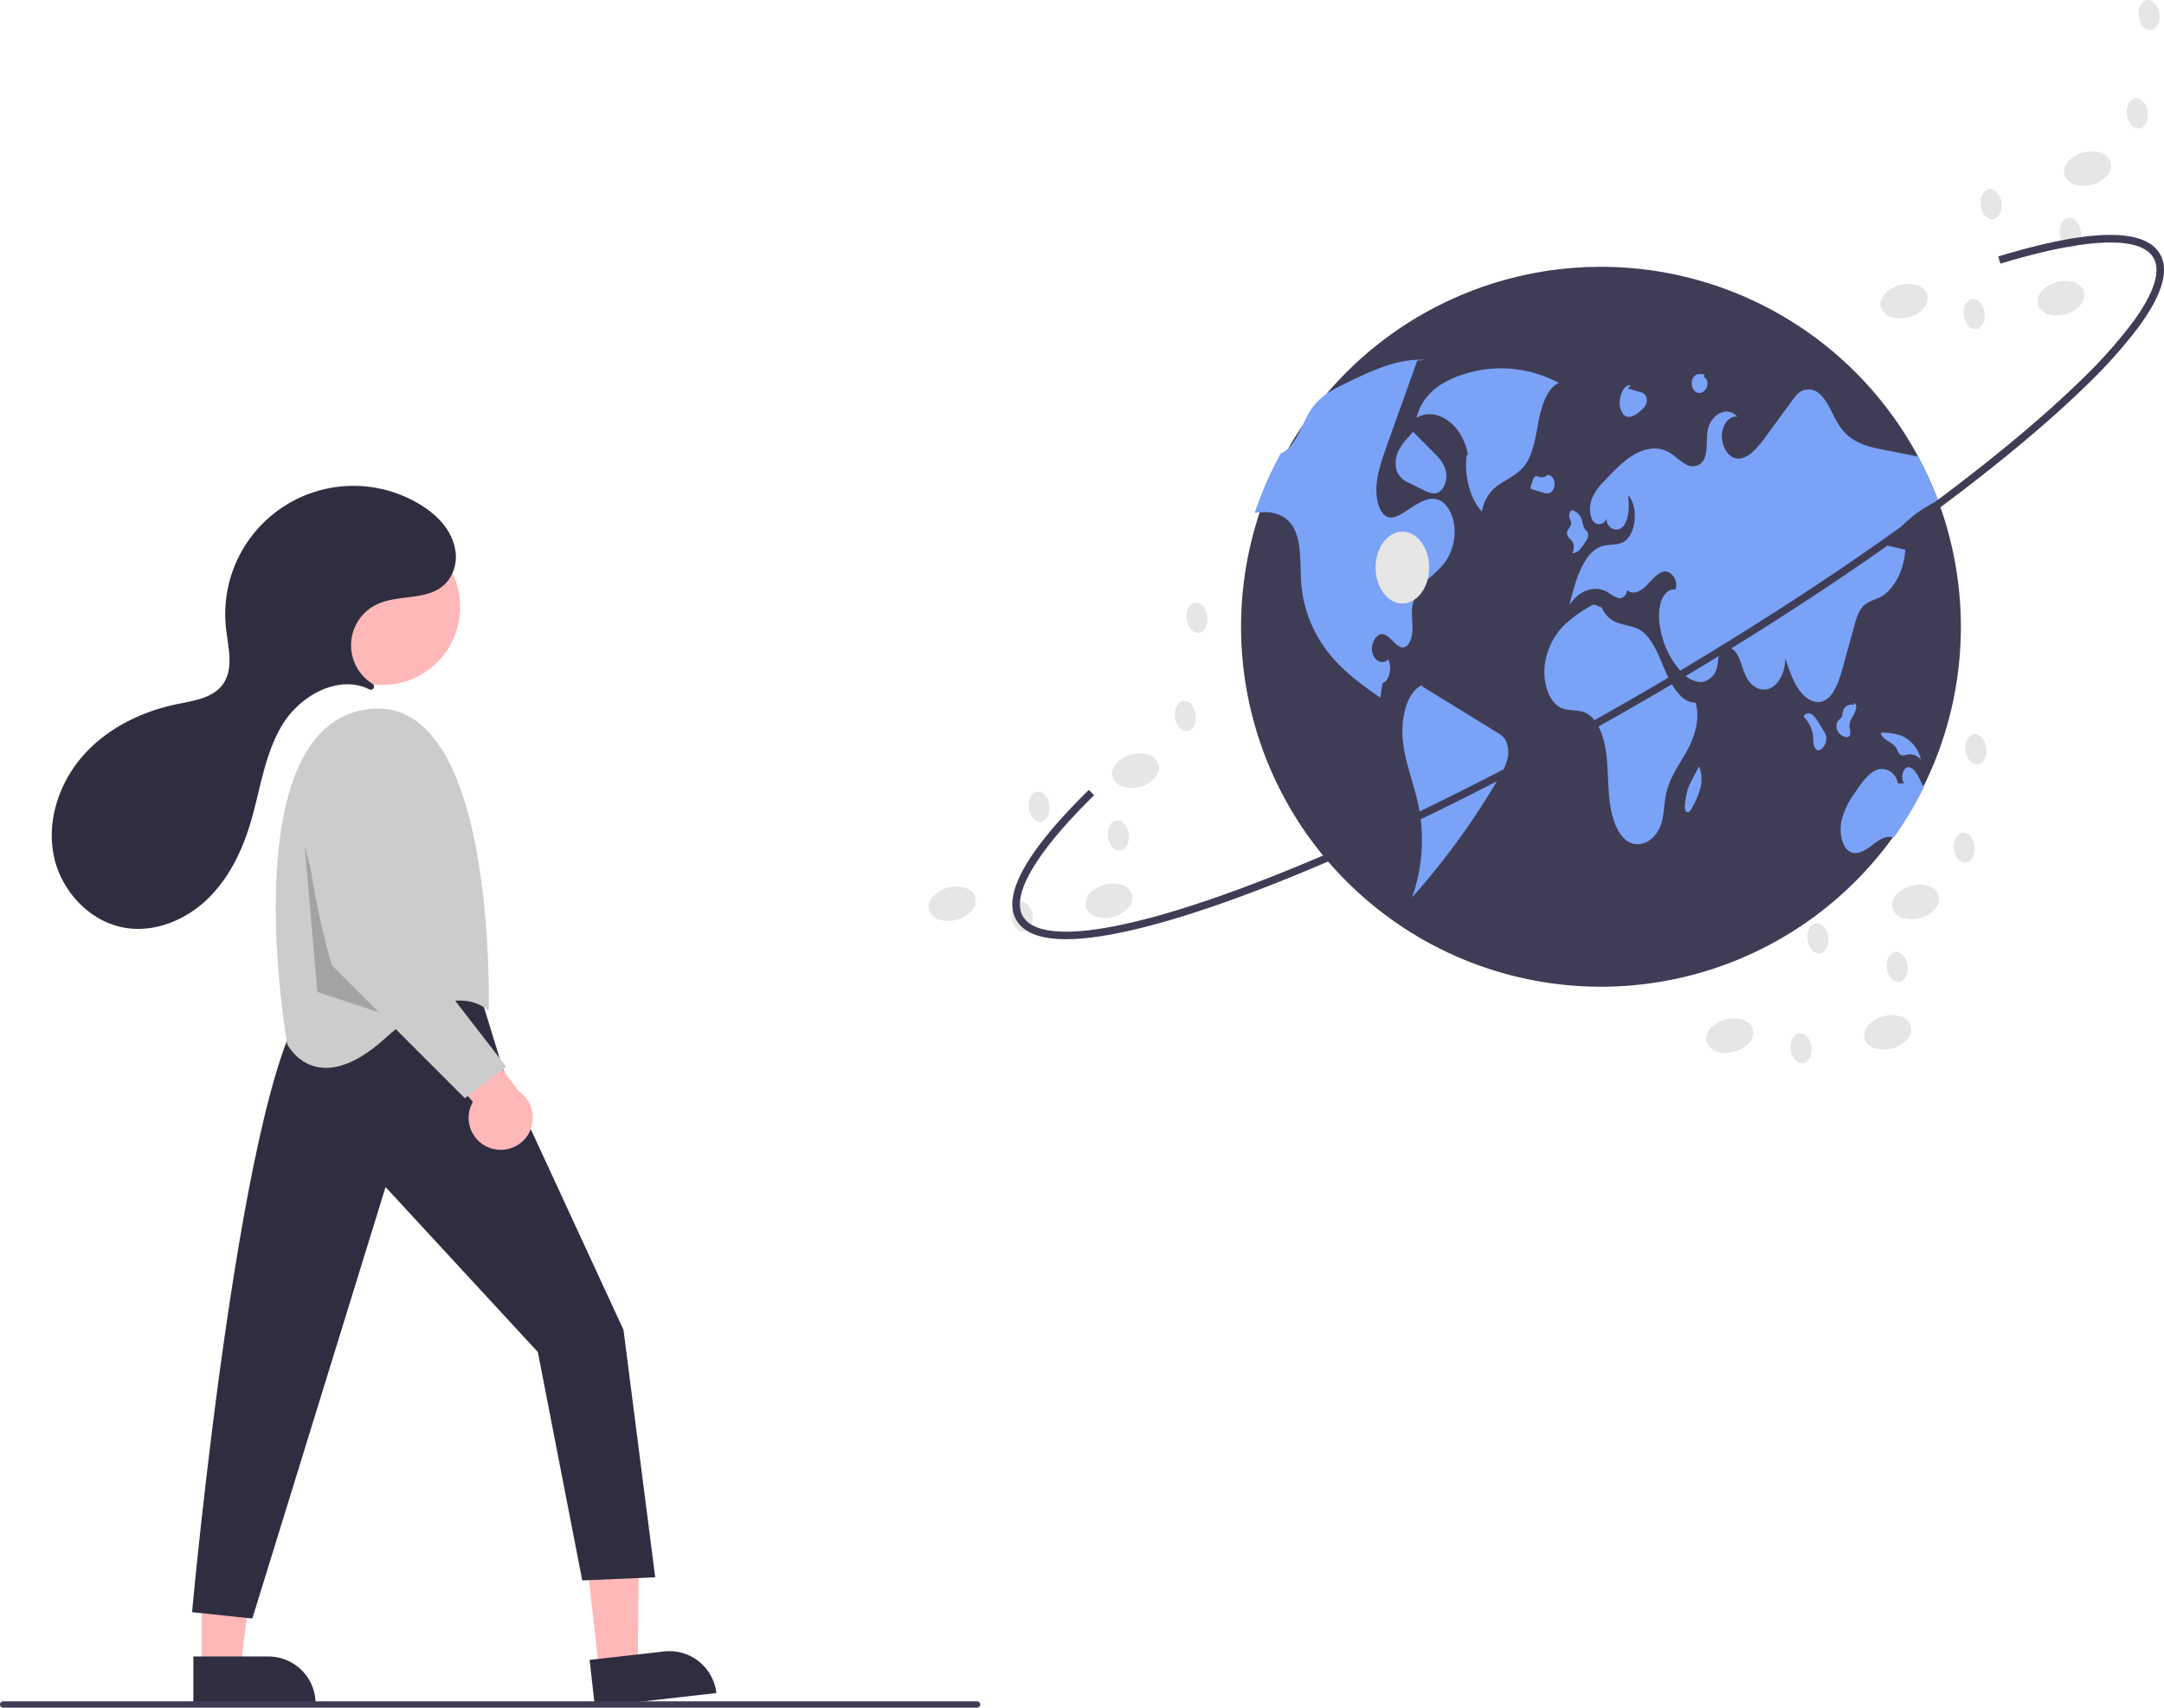 <?xml version="1.0" encoding="UTF-8" standalone="no"?>
<svg
   data-name="Layer 1"
   width="682.157"
   height="538.251"
   viewBox="0 0 682.157 538.251"
   version="1.1"
   id="svg27"
   sodipodi:docname="undraw_code.svg"
   xml:space="preserve"
   xmlns:inkscape="http://www.inkscape.org/namespaces/inkscape"
   xmlns:sodipodi="http://sodipodi.sourceforge.net/DTD/sodipodi-0.dtd"
   xmlns="http://www.w3.org/2000/svg"
   xmlns:svg="http://www.w3.org/2000/svg"><defs
     id="defs27" /><sodipodi:namedview
     id="namedview27"
     pagecolor="#505050"
     bordercolor="#eeeeee"
     borderopacity="1"
     inkscape:showpageshadow="0"
     inkscape:pageopacity="0"
     inkscape:pagecheckerboard="0"
     inkscape:deskcolor="#505050" /><g
     id="g27"
     transform="translate(1.4570312e-5,-2.4402847e-4)"
     inkscape:export-filename="g27.png"
     inkscape:export-xdpi="89.177719"
     inkscape:export-ydpi="89.177719"><polygon
       points="201.044,525.001 201.509,477.358 183.53,479.399 188.862,526.385 "
       fill="#ffb8b8"
       id="polygon1-9" /><path
       d="m 484.742,714.522 -38.285,4.344 v 0 l -1.679,-14.792 v 0 l 23.493,-2.666 a 14.887,14.887 0 0 1 16.47,13.113 v 0 z"
       transform="translate(-258.922,-180.874)"
       fill="#2f2e41"
       id="path1" /><polygon
       points="75.842,525.623 81.674,478.334 63.58,478.336 63.582,525.623 "
       fill="#ffb8b8"
       id="polygon2" /><path
       d="m 358.408,717.88 -38.531,0.002 v 0 l -6.9e-4,-14.887 v 0 l 23.644,-10e-4 a 14.887,14.887 0 0 1 14.888,14.886 z"
       transform="translate(-258.922,-180.874)"
       fill="#2f2e41"
       id="path2" /><path
       d="m 410.465,495.03 7,22.769 38,82.231 10,78 -23,1 -14,-72 -48,-52 -42,136 -19,-2 c 0,0 16,-176 38,-194 0,0 36,-17 53,0 z"
       transform="translate(-258.922,-180.874)"
       fill="#2f2e41"
       id="path3" /><circle
       cx="120.492"
       cy="191.348"
       r="24.561"
       fill="#ffb8b8"
       id="circle3" /><path
       d="m 412.965,499.53 c 0,0 3,-102 -39,-95 -42,7 -24.5,105.5 -24.5,105.5 0,0 9,18 31,-2 22,-20 32.5,-8.5 32.5,-8.5 z"
       transform="translate(-258.922,-180.874)"
       fill="#cccccc"
       id="path4-1" /><polygon
       points="105.927,304.539 120.984,319.597 100.044,312.656 96.044,266.656 "
       opacity="0.2"
       style="isolation:isolate"
       id="polygon4-0" /><path
       d="m 413.276,542.668 a 10.056,10.056 0 0 1 -5.277,-14.488 l -23.359,-27.043 18.414,-2.397 19.359,26.048 a 10.11,10.11 0 0 1 -9.137,17.88 z"
       transform="translate(-258.922,-180.874)"
       fill="#ffb8b8"
       id="path5" /><path
       d="m 384.835,425.306 2.63,51.724 31,40 -13,10 -42,-42 c 0,0 -15,-51 -4,-66 4.125,-5.625 8.672,-7.172 12.744,-6.908 a 13.78,13.78 0 0 1 12.626,13.184 z"
       transform="translate(-258.922,-180.874)"
       fill="#cccccc"
       id="path6-8" /><path
       d="m 376.493,398.03 a 1.014,1.014 0 0 0 -0.143,-1.617 14.283,14.283 0 0 1 1.376,-25.037 c 7.221,-3.443 17.006,-0.764 22.344,-7.38 a 12.409,12.409 0 0 0 2.303,-10.077 c -1.152,-6.249 -5.849,-10.889 -11.11,-14.07 a 40.429,40.429 0 0 0 -61.089,39.134 c 0.679,6.014 2.535,12.758 -1.041,17.641 -3.147,4.297 -9.088,5.103 -14.307,6.171 -11.193,2.29 -21.992,7.574 -29.588,16.108 -7.596,8.534 -11.648,20.508 -9.358,31.701 2.29,11.193 11.478,21.03 22.771,22.765 9.192,1.412 18.683,-2.491 25.433,-8.888 6.75,-6.397 11.016,-15.035 13.708,-23.937 3.194,-10.565 4.454,-21.95 10.221,-31.362 5.643,-9.21 17.804,-15.812 27.335,-11.015 a 1.022,1.022 0 0 0 1.147,-0.137 z"
       transform="translate(-258.922,-180.874)"
       fill="#2f2e41"
       id="path7-8" /><path
       d="m 566.922,719.126 h -307 a 1,1 0 0 1 0,-2 h 307 a 1,1 0 0 1 0,2 z"
       transform="translate(-258.922,-180.874)"
       fill="#3f3d56"
       id="path8-0" /><path
       d="m 877.051,378.654 a 113.455,113.455 0 1 1 -7.183,-39.952 c 0.247,0.666 0.489,1.332 0.723,2.005 v 0.006 q 1.571,4.435 2.767,9.036 a 114.225,114.225 0 0 1 3.693,28.904 z"
       transform="translate(-258.922,-180.874)"
       fill="#3f3d56"
       id="path9-6" /><path
       d="m 750.335,301.592 a 38.323,38.323 0 0 0 -33.644,-1.376 c -4.704,2.047 -9.657,5.72 -11.226,12.351 6.347,-3.746 14.562,2.172 16.195,11.666 l -0.381,0.105 c -0.863,6.576 1.063,13.735 4.791,17.812 a 12.528,12.528 0 0 1 6.013,-8.918 c 2.739,-1.801 5.769,-3.109 7.86,-6.204 2.479,-3.669 3.108,-9.032 4.092,-13.924 0.985,-4.892 2.853,-10.15 6.299,-11.513 z"
       transform="translate(-258.922,-180.874)"
       fill="#7aa2f7"
       id="path10-1" /><path
       d="m 714.808,357.549 c -1.758,2.64 -4.106,4.296 -6.212,6.358 a 14.301,14.301 0 0 0 -4.518,8.446 c -0.267,2.297 0.146,4.632 0.089,6.955 -0.057,2.322 -0.831,4.937 -2.411,5.514 -2.494,0.901 -4.398,-3.731 -6.961,-4.055 -2.037,-0.254 -3.871,2.951 -3.281,5.73 0.59,2.779 3.363,4.01 4.956,2.196 1.44,2.418 0.425,6.802 -1.739,7.545 -0.229,1.523 -0.457,3.04 -0.679,4.562 -5.47,-3.826 -10.997,-7.716 -15.648,-13.319 a 40.429,40.429 0 0 1 -9.214,-21.778 c -0.603,-6.441 0.292,-13.808 -2.665,-18.764 -2.367,-3.966 -6.428,-4.842 -10.083,-4.594 -0.666,0.044 -1.339,0.121 -2.005,0.203 a 112.966,112.966 0 0 1 8.179,-18.719 8.014,8.014 0 0 0 2.05,-1.276 c 3.401,-2.887 4.912,-8.731 7.672,-12.774 q 0.267,-0.39 0.552,-0.761 c 2.824,-3.687 6.606,-5.584 10.261,-7.348 8.091,-3.928 16.416,-7.907 24.957,-7.361 l -2.43,0.235 q -4.255,11.917 -8.516,23.834 -0.647,1.827 -1.307,3.661 c -1.612,4.518 -3.274,9.328 -3.027,14.385 0.146,2.995 1.187,6.193 3.166,7.221 1.847,0.952 3.864,-0.216 5.647,-1.371 0.755,-0.482 1.504,-0.965 2.259,-1.453 2.71,-1.745 5.711,-3.534 8.573,-2.367 2.621,1.066 4.556,4.626 4.924,8.465 a 16.924,16.924 0 0 1 -2.589,10.629 z"
       transform="translate(-258.922,-180.874)"
       fill="#7aa2f7"
       id="path11-7" /><path
       d="m 730.923,411.789 q -11.87,-7.309 -23.741,-14.617 l 0.134,-0.346 c -4.92,1.874 -6.963,10.62 -6.15,17.772 0.813,7.152 3.57,13.546 4.963,20.515 a 54.454,54.454 0 0 1 -2.053,28.573 234.003,234.003 0 0 0 27.489,-37.879 20.265,20.265 0 0 0 2.487,-5.514 8.771,8.771 0 0 0 -0.581,-6.238 6.946,6.946 0 0 0 -2.548,-2.267 z"
       transform="translate(-258.922,-180.874)"
       fill="#7aa2f7"
       id="path12-7" /><path
       d="m 699.691,323.145 a 8.751,8.751 0 0 0 -0.401,6.364 7.054,7.054 0 0 0 3.941,3.65 l 4.373,2.167 c 1.455,0.721 3.023,1.449 4.505,0.856 1.789,-0.716 3.029,-3.52 2.708,-6.123 -0.341,-2.77 -2.088,-4.676 -3.702,-6.298 q -3.39,-3.406 -6.78,-6.812 l -1.274,1.56 a 17.009,17.009 0 0 0 -3.37,4.636 z"
       transform="translate(-258.922,-180.874)"
       fill="#7aa2f7"
       id="path13-1" /><path
       d="m 853.611,352.758 q 2.951,0.695 5.901,1.39 c -0.343,6.644 -3.636,12.793 -8.052,15.02 -1.84,0.927 -3.89,1.269 -5.413,3.001 -1.377,1.574 -2.075,4.023 -2.716,6.365 q -1.685,6.13 -3.37,12.26 c -1.206,4.404 -2.754,9.296 -5.889,10.883 -2.69,1.364 -5.768,-0.305 -7.837,-3.103 -2.069,-2.798 -3.331,-6.561 -4.556,-10.229 0.076,3.998 -1.783,7.919 -4.417,9.309 -2.64,1.39 -5.851,0.133 -7.615,-2.97 -1.269,-2.227 -1.796,-5.165 -3.04,-7.424 -1.244,-2.259 -3.852,-3.553 -5.21,-1.434 -0.895,1.409 -0.781,3.566 -1.225,5.356 a 5.816,5.816 0 0 1 -4.861,4.677 8.105,8.105 0 0 1 -5.819,-2.659 26.359,26.359 0 0 1 -7.228,-14.576 17.388,17.388 0 0 1 0.203,-7.97 c 0.78,-2.468 2.665,-4.372 4.537,-3.902 1.231,-2.602 -1.199,-6.054 -3.388,-5.749 -2.196,0.305 -3.915,2.659 -5.717,4.467 -1.796,1.808 -4.309,3.122 -6.117,1.326 a 2.481,2.481 0 0 1 -2.324,2.629 q -0.098,0.006 -0.195,0.004 a 8.998,8.998 0 0 1 -3.281,-1.739 c -4.144,-2.583 -9.404,-0.869 -12.348,4.017 1.84,-7.83 4.537,-16.816 10.191,-18.656 2.31,-0.755 4.829,-0.133 7.012,-1.44 3.865,-2.316 4.645,-11.067 1.307,-14.677 0.425,3.414 0.343,7.399 -1.459,9.734 -1.802,2.335 -5.584,0.812 -5.356,-2.64 a 2.313,2.313 0 0 1 -4.302,0.914 c -1.199,-1.827 -1.098,-4.816 -0.247,-6.999 a 16.487,16.487 0 0 1 3.699,-5.254 c 3.014,-3.23 6.073,-6.498 9.563,-8.528 3.496,-2.031 7.532,-2.716 11.035,-0.698 1.847,1.066 3.471,2.843 5.356,3.782 a 3.969,3.969 0 0 0 5.465,-1.28 l 6e-5,-6e-5 q 0.032,-0.051 0.062,-0.104 c 1.402,-2.462 0.742,-6.117 1.263,-9.195 0.933,-5.438 6.371,-7.983 9.385,-4.391 -2.253,-0.577 -4.581,2.088 -4.861,5.318 -0.286,3.23 1.345,6.491 3.528,7.469 3.668,1.624 7.259,-2.462 10.032,-6.244 q 4.34,-5.939 8.693,-11.872 a 14.347,14.347 0 0 1 1.555,-1.891 5.002,5.002 0 0 1 6.834,-0.14 c 2.932,2.392 4.309,7.297 6.714,10.673 3.49,4.905 8.712,6.098 13.573,7.05 q 5.435,1.057 10.876,2.126 a 112.69,112.69 0 0 1 6.314,13.941 38.211,38.211 0 0 0 -16.257,14.055 z"
       transform="translate(-258.922,-180.874)"
       fill="#7aa2f7"
       id="path14-6" /><path
       d="m 865.325,429.108 a 113.761,113.761 0 0 1 -9.455,15.819 c -2.284,-0.977 -4.74,0.768 -6.879,2.405 -2.234,1.713 -4.918,3.382 -7.209,1.821 -2.341,-1.599 -3.097,-6.073 -2.354,-9.62 a 25.632,25.632 0 0 1 4.391,-9.036 c 1.904,-2.843 3.94,-5.793 6.587,-6.898 2.652,-1.104 6.06,0.457 6.834,4.226 l 1.878,-0.064 c -1.053,-1.447 -0.501,-4.442 0.914,-4.969 1.631,-0.615 3.046,1.624 4.01,3.604 0.432,0.895 0.869,1.796 1.282,2.71 z"
       transform="translate(-258.922,-180.874)"
       fill="#7aa2f7"
       id="path15-2" /><path
       d="m 793.388,402.305 c -4.037,0.254 -7.235,-4.716 -9.36,-9.606 -2.125,-4.889 -4.064,-10.481 -7.707,-12.97 -2.081,-1.422 -4.455,-1.617 -6.712,-2.306 a 8.311,8.311 0 0 1 -5.7,-5.019 l -2.561,-1.035 a 38.461,38.461 0 0 0 -9.723,6.933 21.732,21.732 0 0 0 -5.794,12.666 c -0.489,5.126 1.317,10.842 4.693,12.768 2.667,1.522 5.773,0.563 8.474,1.955 3.376,1.74 5.38,6.796 6.138,11.788 0.759,4.992 0.566,10.179 1.109,15.228 0.543,5.048 2.039,10.301 5.134,12.888 3.874,3.237 9.558,0.547 11.296,-5.346 0.852,-2.891 0.823,-6.153 1.461,-9.153 1.123,-5.284 4.153,-9.205 6.556,-13.54 2.403,-4.335 4.295,-10.222 2.697,-15.253 z"
       transform="translate(-258.922,-180.874)"
       fill="#7aa2f7"
       id="path16-7" /><path
       d="m 753.494,350.378 a 10.773,10.773 0 0 1 1.051,1.116 3.667,3.667 0 0 1 -0.065,3.787 3.523,3.523 0 0 0 2.523,-1.282 16.214,16.214 0 0 0 1.934,-2.725 2.97,2.97 0 0 0 0.57,-2.377 c -0.191,-0.544 -0.642,-0.776 -0.958,-1.186 a 8.058,8.058 0 0 1 -0.885,-2.57 4.635,4.635 0 0 0 -3.359,-3.54 l 0.202,0.039 a 1.919,1.919 0 0 0 -0.899,2.044 c 0.123,0.792 0.631,1.449 0.581,2.257 -0.073,1.161 -1.233,1.706 -1.305,2.868 a 2.217,2.217 0 0 0 0.608,1.569 z"
       transform="translate(-258.922,-180.874)"
       fill="#7aa2f7"
       id="path17-9" /><path
       d="m 746.577,330.643 0.018,-0.004 a 3.242,3.242 0 0 0 0.344,-0.367 z"
       transform="translate(-258.922,-180.874)"
       fill="#7aa2f7"
       id="path18-3" /><path
       d="m 747.787,336.094 a 3.521,3.521 0 0 0 1.096,-3.49 c -0.293,-1.32 -1.331,-2.208 -2.289,-1.964 a 2.333,2.333 0 0 1 -2.169,0.639 c -0.592,-0.152 -1.242,-0.545 -1.755,-0.099 a 2.657,2.657 0 0 0 -0.598,1.167 q -0.285,0.875 -0.57,1.75 a 1.104,1.104 0 0 0 -0.067,0.663 0.562,0.562 0 0 0 0.431,0.343 l 3.42,1.008 a 2.947,2.947 0 0 0 2.501,-0.016 z"
       transform="translate(-258.922,-180.874)"
       fill="#7aa2f7"
       id="path19-5" /><path
       d="m 833.86,411.352 q -0.79,-1.294 -1.581,-2.589 a 8.648,8.648 0 0 0 -2.083,-2.616 1.846,1.846 0 0 0 -2.601,0.23 l -6e-5,6e-5 -0.028,0.034 0.064,0.493 a 11.131,11.131 0 0 1 2.777,5.418 c 0.12,0.882 0.078,1.794 0.184,2.68 a 3.126,3.126 0 0 0 0.976,2.186 c 0.83,0.554 1.804,-0.263 2.395,-1.26 a 4.34,4.34 0 0 0 0.672,-2.763 4.844,4.844 0 0 0 -0.776,-1.813 z"
       transform="translate(-258.922,-180.874)"
       fill="#7aa2f7"
       id="path20-4" /><path
       d="m 842.127,412.475 a 5.974,5.974 0 0 0 -0.193,-2.409 5.288,5.288 0 0 1 0.805,-2.998 9.748,9.748 0 0 0 1.254,-2.749 2.299,2.299 0 0 0 -0.06,-1.346 c -0.174,-0.392 -0.597,-0.571 -0.839,-0.26 l 0.519,0.334 a 4.723,4.723 0 0 0 -2.105,0.102 2.605,2.605 0 0 0 -1.595,1.798 11.13,11.13 0 0 1 -0.418,1.866 c -0.309,0.636 -0.908,0.848 -1.285,1.406 a 3.361,3.361 0 0 0 0.053,3.193 3.727,3.727 0 0 0 2.108,1.658 c 0.633,0.227 1.468,0.239 1.757,-0.593 z"
       transform="translate(-258.922,-180.874)"
       fill="#7aa2f7"
       id="path21-8" /><path
       d="m 856.85,416.917 a 7.243,7.243 0 0 0 0.912,1.674 c 0.705,0.71 1.663,0.274 2.518,0.101 a 4.353,4.353 0 0 1 4.141,1.661 10.541,10.541 0 0 0 -6.063,-7.564 17.812,17.812 0 0 0 -6.235,-0.975 l -0.362,0.093 c 0.923,2.686 3.82,2.626 5.088,5.01 z"
       transform="translate(-258.922,-180.874)"
       fill="#7aa2f7"
       id="path22-8" /><path
       d="m 794.492,422.411 0.005,0.012 0.105,-0.203 z"
       transform="translate(-258.922,-180.874)"
       fill="#7aa2f7"
       id="path23-2" /><path
       d="m 792.259,426.734 a 19.84,19.84 0 0 0 -1.253,2.753 23.963,23.963 0 0 0 -0.908,4.71 c -0.113,0.908 -0.148,2.067 0.42,2.509 a 0.807,0.807 0 0 0 1.055,-0.143 4.173,4.173 0 0 0 0.765,-1.137 26.195,26.195 0 0 0 2.583,-6.129 10.666,10.666 0 0 0 -0.423,-6.874 q -1.119,2.156 -2.239,4.312 z"
       transform="translate(-258.922,-180.874)"
       fill="#7aa2f7"
       id="path24-8" /><path
       d="m 770.711,311.552 a 2.543,2.543 0 0 0 2.74,0.535 9.05,9.05 0 0 0 2.579,-1.703 6.067,6.067 0 0 0 1.563,-1.705 3.458,3.458 0 0 0 0.32,-2.635 2.676,2.676 0 0 0 -2.04,-1.613 q -1.898,-0.563 -3.797,-1.126 l 0.915,-0.825 c -0.942,-0.505 -1.984,0.433 -2.573,1.594 a 8.582,8.582 0 0 0 -0.781,2.404 6.171,6.171 0 0 0 1.072,5.074 z"
       transform="translate(-258.922,-180.874)"
       fill="#7aa2f7"
       id="path25-8" /><path
       d="m 793.054,304.052 a 2.091,2.091 0 0 0 2.849,0.232 3.185,3.185 0 0 0 1.26,-2.27 c 0.089,-0.995 -0.403,-2.102 -1.106,-2.188 l 0.161,-0.932 c -1.354,-0.245 -3.021,-0.294 -3.746,1.351 a 3.861,3.861 0 0 0 0.581,3.807 z"
       transform="translate(-258.922,-180.874)"
       fill="#7aa2f7"
       id="path26-6" /><ellipse
       cx="442.072"
       cy="178.894"
       rx="8.447"
       ry="11.327"
       fill="#e6e6e6"
       id="ellipse26" /><ellipse
       cx="854.01"
       cy="506.281"
       rx="7.557"
       ry="5.257"
       transform="rotate(-14.913,33.543,1405.018)"
       fill="#e6e6e6"
       id="ellipse27" /><ellipse
       cx="804.613"
       cy="507.196"
       rx="7.557"
       ry="5.257"
       transform="matrix(0.966,-0.257,0.257,0.966,-362.347,43.273)"
       fill="#e6e6e6"
       id="ellipse28" /><ellipse
       cx="862.785"
       cy="465.184"
       rx="7.557"
       ry="5.257"
       transform="rotate(-14.913,42.318,1363.921)"
       fill="#e6e6e6"
       id="ellipse29" /><ellipse
       cx="878.119"
       cy="448.054"
       rx="3.322"
       ry="4.776"
       transform="rotate(-7.068,-715.777,2453.957)"
       fill="#e6e6e6"
       id="ellipse30" /><ellipse
       cx="881.808"
       cy="417.049"
       rx="3.322"
       ry="4.776"
       transform="rotate(-7.068,-712.089,2422.952)"
       fill="#e6e6e6"
       id="ellipse31" /><ellipse
       cx="832.015"
       cy="476.653"
       rx="3.322"
       ry="4.776"
       transform="rotate(-7.068,-761.882,2482.556)"
       fill="#e6e6e6"
       id="ellipse32" /><ellipse
       cx="856.989"
       cy="485.692"
       rx="3.322"
       ry="4.776"
       transform="rotate(-7.068,-736.908,2491.595)"
       fill="#e6e6e6"
       id="ellipse33" /><ellipse
       cx="826.666"
       cy="511.294"
       rx="3.322"
       ry="4.776"
       transform="rotate(-7.068,-767.231,2517.197)"
       fill="#e6e6e6"
       id="ellipse34" /><ellipse
       cx="608.48"
       cy="464.799"
       rx="7.557"
       ry="5.257"
       transform="rotate(-14.913,-211.986,1363.537)"
       fill="#e6e6e6"
       id="ellipse35" /><ellipse
       cx="559.084"
       cy="465.714"
       rx="7.557"
       ry="5.257"
       transform="rotate(-14.913,-261.383,1364.452)"
       fill="#e6e6e6"
       id="ellipse36" /><ellipse
       cx="617.256"
       cy="423.702"
       rx="7.557"
       ry="5.257"
       transform="matrix(0.966,-0.257,0.257,0.966,-347.17,-7.755)"
       fill="#e6e6e6"
       id="ellipse37" /><ellipse
       cx="632.59"
       cy="406.573"
       rx="3.322"
       ry="4.776"
       transform="rotate(-7.068,-961.307,2412.476)"
       fill="#e6e6e6"
       id="ellipse38" /><ellipse
       cx="636.278"
       cy="375.567"
       rx="3.322"
       ry="4.776"
       transform="rotate(-7.068,-957.619,2381.47)"
       fill="#e6e6e6"
       id="ellipse39" /><ellipse
       cx="586.486"
       cy="435.171"
       rx="3.322"
       ry="4.776"
       transform="rotate(-7.068,-1007.411,2441.074)"
       fill="#e6e6e6"
       id="ellipse40" /><ellipse
       cx="611.459"
       cy="444.21"
       rx="3.322"
       ry="4.776"
       transform="rotate(-7.068,-982.438,2450.113)"
       fill="#e6e6e6"
       id="ellipse41" /><ellipse
       cx="581.137"
       cy="469.813"
       rx="3.322"
       ry="4.776"
       transform="rotate(-7.068,-1012.76,2475.716)"
       fill="#e6e6e6"
       id="ellipse42" /><ellipse
       cx="908.586"
       cy="274.864"
       rx="7.557"
       ry="5.257"
       transform="rotate(-14.913,88.12,1173.601)"
       fill="#e6e6e6"
       id="ellipse43" /><ellipse
       cx="859.19"
       cy="275.779"
       rx="7.557"
       ry="5.257"
       transform="rotate(-14.913,38.723,1174.516)"
       fill="#e6e6e6"
       id="ellipse44" /><ellipse
       cx="917.361"
       cy="233.767"
       rx="7.557"
       ry="5.257"
       transform="matrix(0.966,-0.257,0.257,0.966,-288.183,63.079)"
       fill="#e6e6e6"
       id="ellipse45" /><ellipse
       cx="932.696"
       cy="216.637"
       rx="3.322"
       ry="4.776"
       transform="rotate(-7.068,-661.201,2222.54)"
       fill="#e6e6e6"
       id="ellipse46" /><ellipse
       cx="936.384"
       cy="185.632"
       rx="3.322"
       ry="4.776"
       transform="rotate(-7.068,-657.513,2191.535)"
       fill="#e6e6e6"
       id="ellipse47" /><ellipse
       cx="886.591"
       cy="245.236"
       rx="3.322"
       ry="4.776"
       transform="rotate(-7.068,-707.305,2251.139)"
       fill="#e6e6e6"
       id="ellipse48" /><ellipse
       cx="911.565"
       cy="254.275"
       rx="3.322"
       ry="4.776"
       transform="rotate(-7.068,-682.332,2260.178)"
       fill="#e6e6e6"
       id="ellipse49" /><ellipse
       cx="881.243"
       cy="279.877"
       rx="3.322"
       ry="4.776"
       transform="rotate(-7.068,-712.654,2285.78)"
       fill="#e6e6e6"
       id="ellipse50" /><path
       d="m 594.991,476.906 c -8.082,0 -13.336,-2.008 -15.661,-6 -4.586,-7.872 3.095,-21.685 22.827,-41.055 l 1.658,1.688 c -18.33,17.993 -26.299,31.551 -22.441,38.176 2.442,4.19 9.708,5.692 21.019,4.341 11.228,-1.34 26.108,-5.336 44.227,-11.874 37.301,-13.462 84.099,-36.169 131.773,-63.94 47.673,-27.77 90.51,-57.276 120.622,-83.083 5.784,-4.958 11.033,-9.727 15.601,-14.175 a 155.354,155.354 0 0 0 16.545,-18.439 c 6.754,-9.171 9.034,-16.233 6.592,-20.424 -4.078,-7 -21.208,-6.342 -48.237,1.856 l -0.686,-2.265 c 28.999,-8.794 46.148,-9.058 50.968,-0.782 2.995,5.142 0.73,12.886 -6.731,23.019 a 157.689,157.689 0 0 1 -16.8,18.731 c -4.604,4.483 -9.89,9.286 -15.712,14.276 -30.217,25.898 -73.178,55.492 -120.97,83.331 -47.794,27.841 -94.729,50.613 -132.161,64.122 -18.287,6.6 -33.343,10.637 -44.75,11.998 a 65.227,65.227 0 0 1 -7.683,0.501 z"
       transform="translate(-258.922,-180.874)"
       fill="#3f3d56"
       id="path50" /></g></svg>
